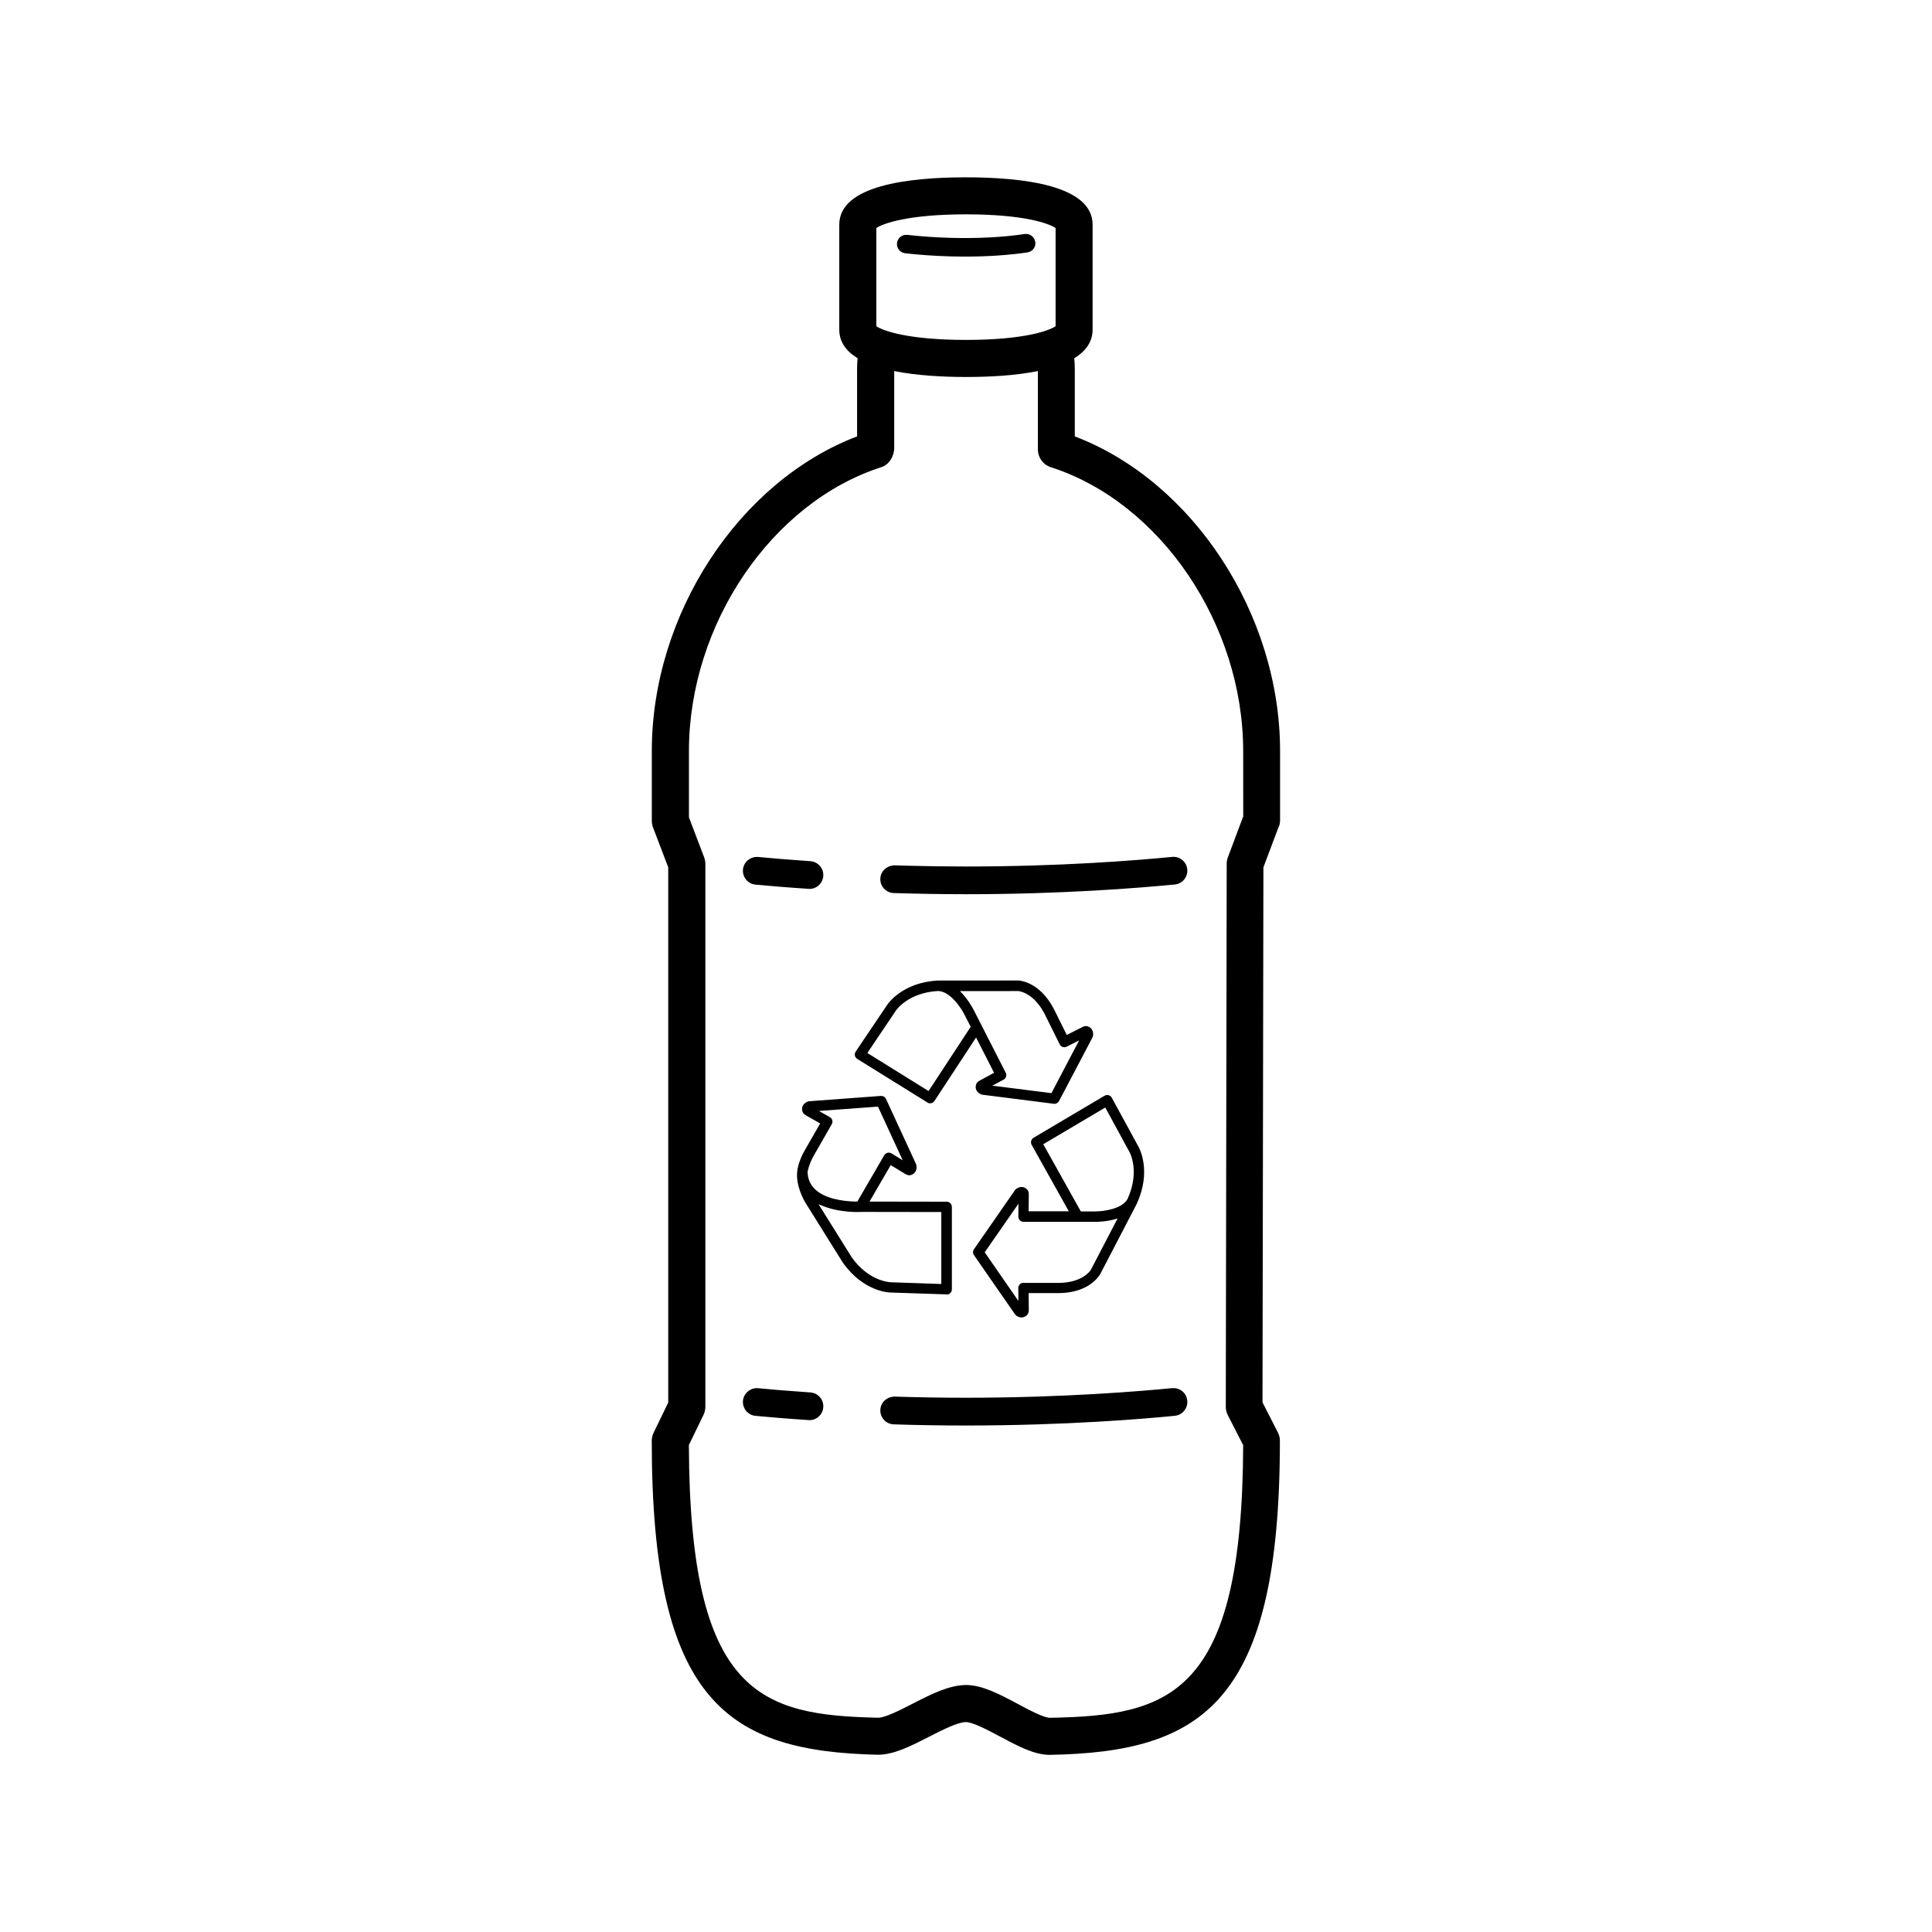 <?xml version="1.0" encoding="utf-8"?>
<!-- Generated by IcoMoon.io -->
<!DOCTYPE svg PUBLIC "-//W3C//DTD SVG 1.1//EN" "http://www.w3.org/Graphics/SVG/1.1/DTD/svg11.dtd">
<svg version="1.1" xmlns="http://www.w3.org/2000/svg" xmlns:xlink="http://www.w3.org/1999/xlink" width="32" height="32" viewBox="0 0 32 32">
<g>
</g>
	<path d="M21.183 13.69c0.013-0.034 0.019-0.070 0.019-0.108v-1.143c0-2.271-1.447-4.467-3.4-5.211v-1.118c0-0.059-0.003-0.119-0.009-0.177 0.188-0.114 0.304-0.269 0.304-0.474v-1.738c0-0.648-1.141-0.784-2.098-0.784s-2.098 0.136-2.098 0.784v1.738c0 0.206 0.116 0.36 0.304 0.474-0.006 0.058-0.009 0.118-0.009 0.177v1.118c-1.953 0.745-3.4 2.94-3.4 5.212v1.155c0 0.038 0.007 0.074 0.020 0.109l0.252 0.662v8.865l-0.242 0.499c-0.020 0.042-0.031 0.087-0.031 0.134 0 4.326 1.258 5.145 3.749 5.2 0.262 0 0.545-0.145 0.845-0.298 0.212-0.109 0.476-0.243 0.608-0.243 0.118 0 0.379 0.14 0.569 0.241 0.29 0.155 0.564 0.302 0.819 0.302 2.534-0.045 3.814-0.862 3.814-5.202 0-0.048-0.011-0.096-0.034-0.139l-0.254-0.497 0.015-8.862 0.254-0.675zM14.515 3.777c0.108-0.075 0.525-0.227 1.485-0.227s1.377 0.152 1.484 0.227v1.626c-0.108 0.075-0.524 0.227-1.484 0.227s-1.377-0.152-1.485-0.227v-1.626zM20.59 13.527l-0.253 0.674c-0.013 0.034-0.019 0.070-0.019 0.107l-0.015 8.992c0 0.049 0.011 0.097 0.034 0.14l0.254 0.497c-0.014 4.156-1.221 4.479-3.202 4.515-0.101 0-0.349-0.132-0.53-0.229-0.288-0.154-0.587-0.314-0.858-0.314-0.281 0-0.59 0.158-0.888 0.311-0.201 0.103-0.451 0.231-0.568 0.231-1.94-0.043-3.122-0.369-3.135-4.517l0.242-0.499c0.020-0.042 0.031-0.087 0.031-0.134l-0-8.992c0-0.038-0.007-0.074-0.020-0.109l-0.252-0.662v-1.098c0-2.099 1.371-4.12 3.189-4.703 0.13-0.042 0.215-0.19 0.211-0.326v-1.265c0.365 0.073 0.793 0.098 1.19 0.098s0.824-0.024 1.19-0.098v1.3c0 0.133 0.086 0.251 0.213 0.292 1.817 0.583 3.187 2.604 3.187 4.702l0.001 1.088zM17.146 4.004c-0.013-0.083-0.093-0.141-0.174-0.128-0.357 0.054-0.789 0.076-1.247 0.063-0.24-0.007-0.475-0.024-0.698-0.049-0.084-0.008-0.16 0.051-0.17 0.135-0.010 0.084 0.051 0.16 0.135 0.17 0.232 0.026 0.476 0.043 0.725 0.051 0.088 0.002 0.176 0.004 0.262 0.004 0.38 0 0.735-0.024 1.041-0.070 0.083-0.013 0.141-0.091 0.128-0.175zM14.818 14.332c-0.13 0.005-0.233 0.096-0.237 0.223-0.004 0.127 0.096 0.233 0.223 0.237 0.373 0.011 0.775 0.019 1.197 0.019 1.585 0 2.847-0.102 3.458-0.161 0.126-0.012 0.218-0.125 0.206-0.251s-0.125-0.219-0.251-0.206c-0.603 0.059-1.848 0.159-3.413 0.159-0.417-0.001-0.814-0.008-1.183-0.019zM12.513 14.652c0.202 0.019 0.502 0.045 0.878 0.070 0.006 0 0.010 0.001 0.016 0.001 0.12 0 0.221-0.093 0.229-0.214 0.009-0.126-0.087-0.236-0.214-0.245-0.37-0.026-0.666-0.050-0.865-0.070-0.126-0.010-0.239 0.081-0.251 0.207s0.080 0.239 0.207 0.251zM19.413 22.992c-0.482 0.047-1.778 0.159-3.413 0.159-0.417 0-0.814-0.007-1.182-0.019-0.129 0.002-0.233 0.096-0.237 0.223-0.004 0.127 0.096 0.233 0.223 0.237 0.373 0.012 0.775 0.019 1.197 0.019 1.655 0 2.97-0.112 3.458-0.161 0.126-0.013 0.218-0.125 0.206-0.251-0.013-0.126-0.121-0.219-0.252-0.206zM13.422 23.063c-0.37-0.025-0.666-0.050-0.865-0.070-0.125-0.011-0.239 0.081-0.251 0.207s0.081 0.239 0.207 0.251c0.202 0.019 0.502 0.045 0.878 0.070 0.006 0 0.011 0.001 0.016 0.001 0.12 0 0.221-0.093 0.229-0.214 0.009-0.127-0.087-0.236-0.214-0.245zM18.218 21.113l0.613-1.179c0-0.001-0-0.002 0-0.003 0-0.001 0.001-0.001 0.001-0.002 0.244-0.534 0.037-0.912 0.030-0.926l-0.447-0.821c-0.011-0.021-0.031-0.036-0.053-0.042-0.022-0.006-0.046-0.003-0.067 0.009l-1.176 0.696c-0.040 0.024-0.054 0.075-0.032 0.116l0.616 1.102h-0.666l0.003-0.265c0-0.042 0-0.083-0.054-0.118-0.045-0.030-0.104-0.026-0.156 0.013-0.007 0.006-0.014 0.012-0.019 0.020l-0.679 0.978c-0.021 0.030-0.021 0.069 0 0.098l0.679 0.979c0.005 0.008 0.012 0.014 0.019 0.020 0.029 0.022 0.059 0.033 0.090 0.033 0.023 0 0.046-0.007 0.066-0.020 0.054-0.036 0.054-0.076 0.054-0.119l-0.003-0.264h0.488c0.514 0.001 0.682-0.291 0.691-0.305zM17.28 18.952l1.027-0.608 0.404 0.743c0.006 0.013 0.169 0.319-0.034 0.769-0.087 0.165-0.388 0.209-0.539 0.209h-0.236l-0.622-1.113zM16.952 21.247c-0.023 0-0.045 0.009-0.061 0.026-0.016 0.016-0.025 0.039-0.025 0.062l0.002 0.213-0.558-0.806 0.559-0.805-0.002 0.213c-0.001 0.023 0.009 0.045 0.025 0.062 0.017 0.016 0.038 0.026 0.061 0.026h1.19c0.049 0 0.209-0.005 0.368-0.057l-0.444 0.853c-0.001 0.002-0.131 0.215-0.539 0.215l-0.575 0zM15.677 21.442h0.003c0.022 0 0.044-0.009 0.060-0.024 0.017-0.017 0.026-0.038 0.026-0.062v-1.366c0-0.047-0.039-0.086-0.086-0.086l-1.278-0.002 0.351-0.604 0.231 0.141c0.026 0.015 0.046 0.027 0.076 0.027 0.025 0 0.042-0.009 0.052-0.014 0.049-0.024 0.075-0.076 0.069-0.14-0.001-0.010-0.004-0.019-0.007-0.028l-0.499-1.082c-0.015-0.033-0.049-0.052-0.085-0.050l-1.188 0.088c-0.009 0.001-0.019 0.003-0.027 0.006-0.059 0.026-0.094 0.073-0.090 0.128 0.004 0.065 0.038 0.085 0.076 0.107l0.224 0.127-0.244 0.424c-0.068 0.115-0.113 0.23-0.134 0.344 0 0.001 0 0.001-0 0.001v0c-0.001 0.005-0 0.009-0.001 0.014v0.001c-0.035 0.242 0.121 0.508 0.129 0.52l0.623 0.998 0.001 0 0.002 0.003c0.337 0.481 0.766 0.495 0.783 0.495l0.933 0.031zM13.378 19.402c0.018-0.091 0.055-0.186 0.112-0.282l0.287-0.5c0.011-0.020 0.014-0.044 0.008-0.066-0.006-0.022-0.021-0.041-0.041-0.051l-0.179-0.102 0.977-0.072 0.41 0.889-0.186-0.114c-0.020-0.012-0.044-0.016-0.066-0.010-0.022 0.006-0.042 0.020-0.054 0.040l-0.446 0.768-0.001 0c-0.127 0-0.446-0.016-0.648-0.161-0.116-0.084-0.174-0.195-0.175-0.341zM14.105 20.821l-0.547-0.875c0.018 0.009 0.037 0.014 0.054 0.021 0.024 0.010 0.047 0.020 0.072 0.028 0.042 0.014 0.082 0.026 0.123 0.035 0.023 0.006 0.045 0.011 0.067 0.015 0.045 0.008 0.087 0.014 0.129 0.018 0.017 0.002 0.034 0.005 0.050 0.006 0.055 0.004 0.106 0.006 0.146 0.006 0.023 0 0.042-0.001 0.054-0.001l0.014-0.001 1.324 0.002v1.192l-0.844-0.029c-0.014-0.002-0.362-0.017-0.644-0.419zM15.36 18.262c0.014 0.009 0.030 0.013 0.045 0.013 0.028 0 0.055-0.014 0.072-0.039l0.69-1.052 0.298 0.585-0.224 0.121c-0.036 0.019-0.073 0.038-0.080 0.102-0.006 0.055 0.026 0.104 0.084 0.132 0.008 0.004 0.018 0.007 0.027 0.008l1.182 0.15c0.004 0 0.007 0.001 0.010 0.001 0.032 0 0.062-0.018 0.077-0.046l0.554-1.054c0.004-0.008 0.007-0.017 0.008-0.026 0.011-0.064-0.012-0.118-0.060-0.145-0.011-0.006-0.030-0.017-0.057-0.017-0.028 0-0.047 0.010-0.071 0.023l-0.246 0.124-0.214-0.431c-0.238-0.456-0.574-0.471-0.591-0.471l-1.334 0.001c-0.587 0.032-0.826 0.388-0.835 0.402l-0.522 0.775c-0.013 0.019-0.018 0.043-0.013 0.066s0.019 0.042 0.039 0.055l1.161 0.721zM16.86 16.414c0.010 0.001 0.253 0.018 0.441 0.377l0.251 0.507c0.010 0.021 0.029 0.036 0.050 0.043s0.045 0.006 0.066-0.005l0.206-0.104-0.459 0.874-0.978-0.124 0.185-0.099c0.041-0.022 0.057-0.073 0.036-0.115l-0.535-1.048c-0.006-0.011-0.088-0.172-0.224-0.304l0.962-0.001zM14.838 16.74c0.008-0.012 0.205-0.298 0.697-0.326 0.198 0.002 0.38 0.275 0.434 0.381l0.109 0.212-0.698 1.064-1.014-0.63 0.472-0.701z" fill="#000000" />
</svg>
